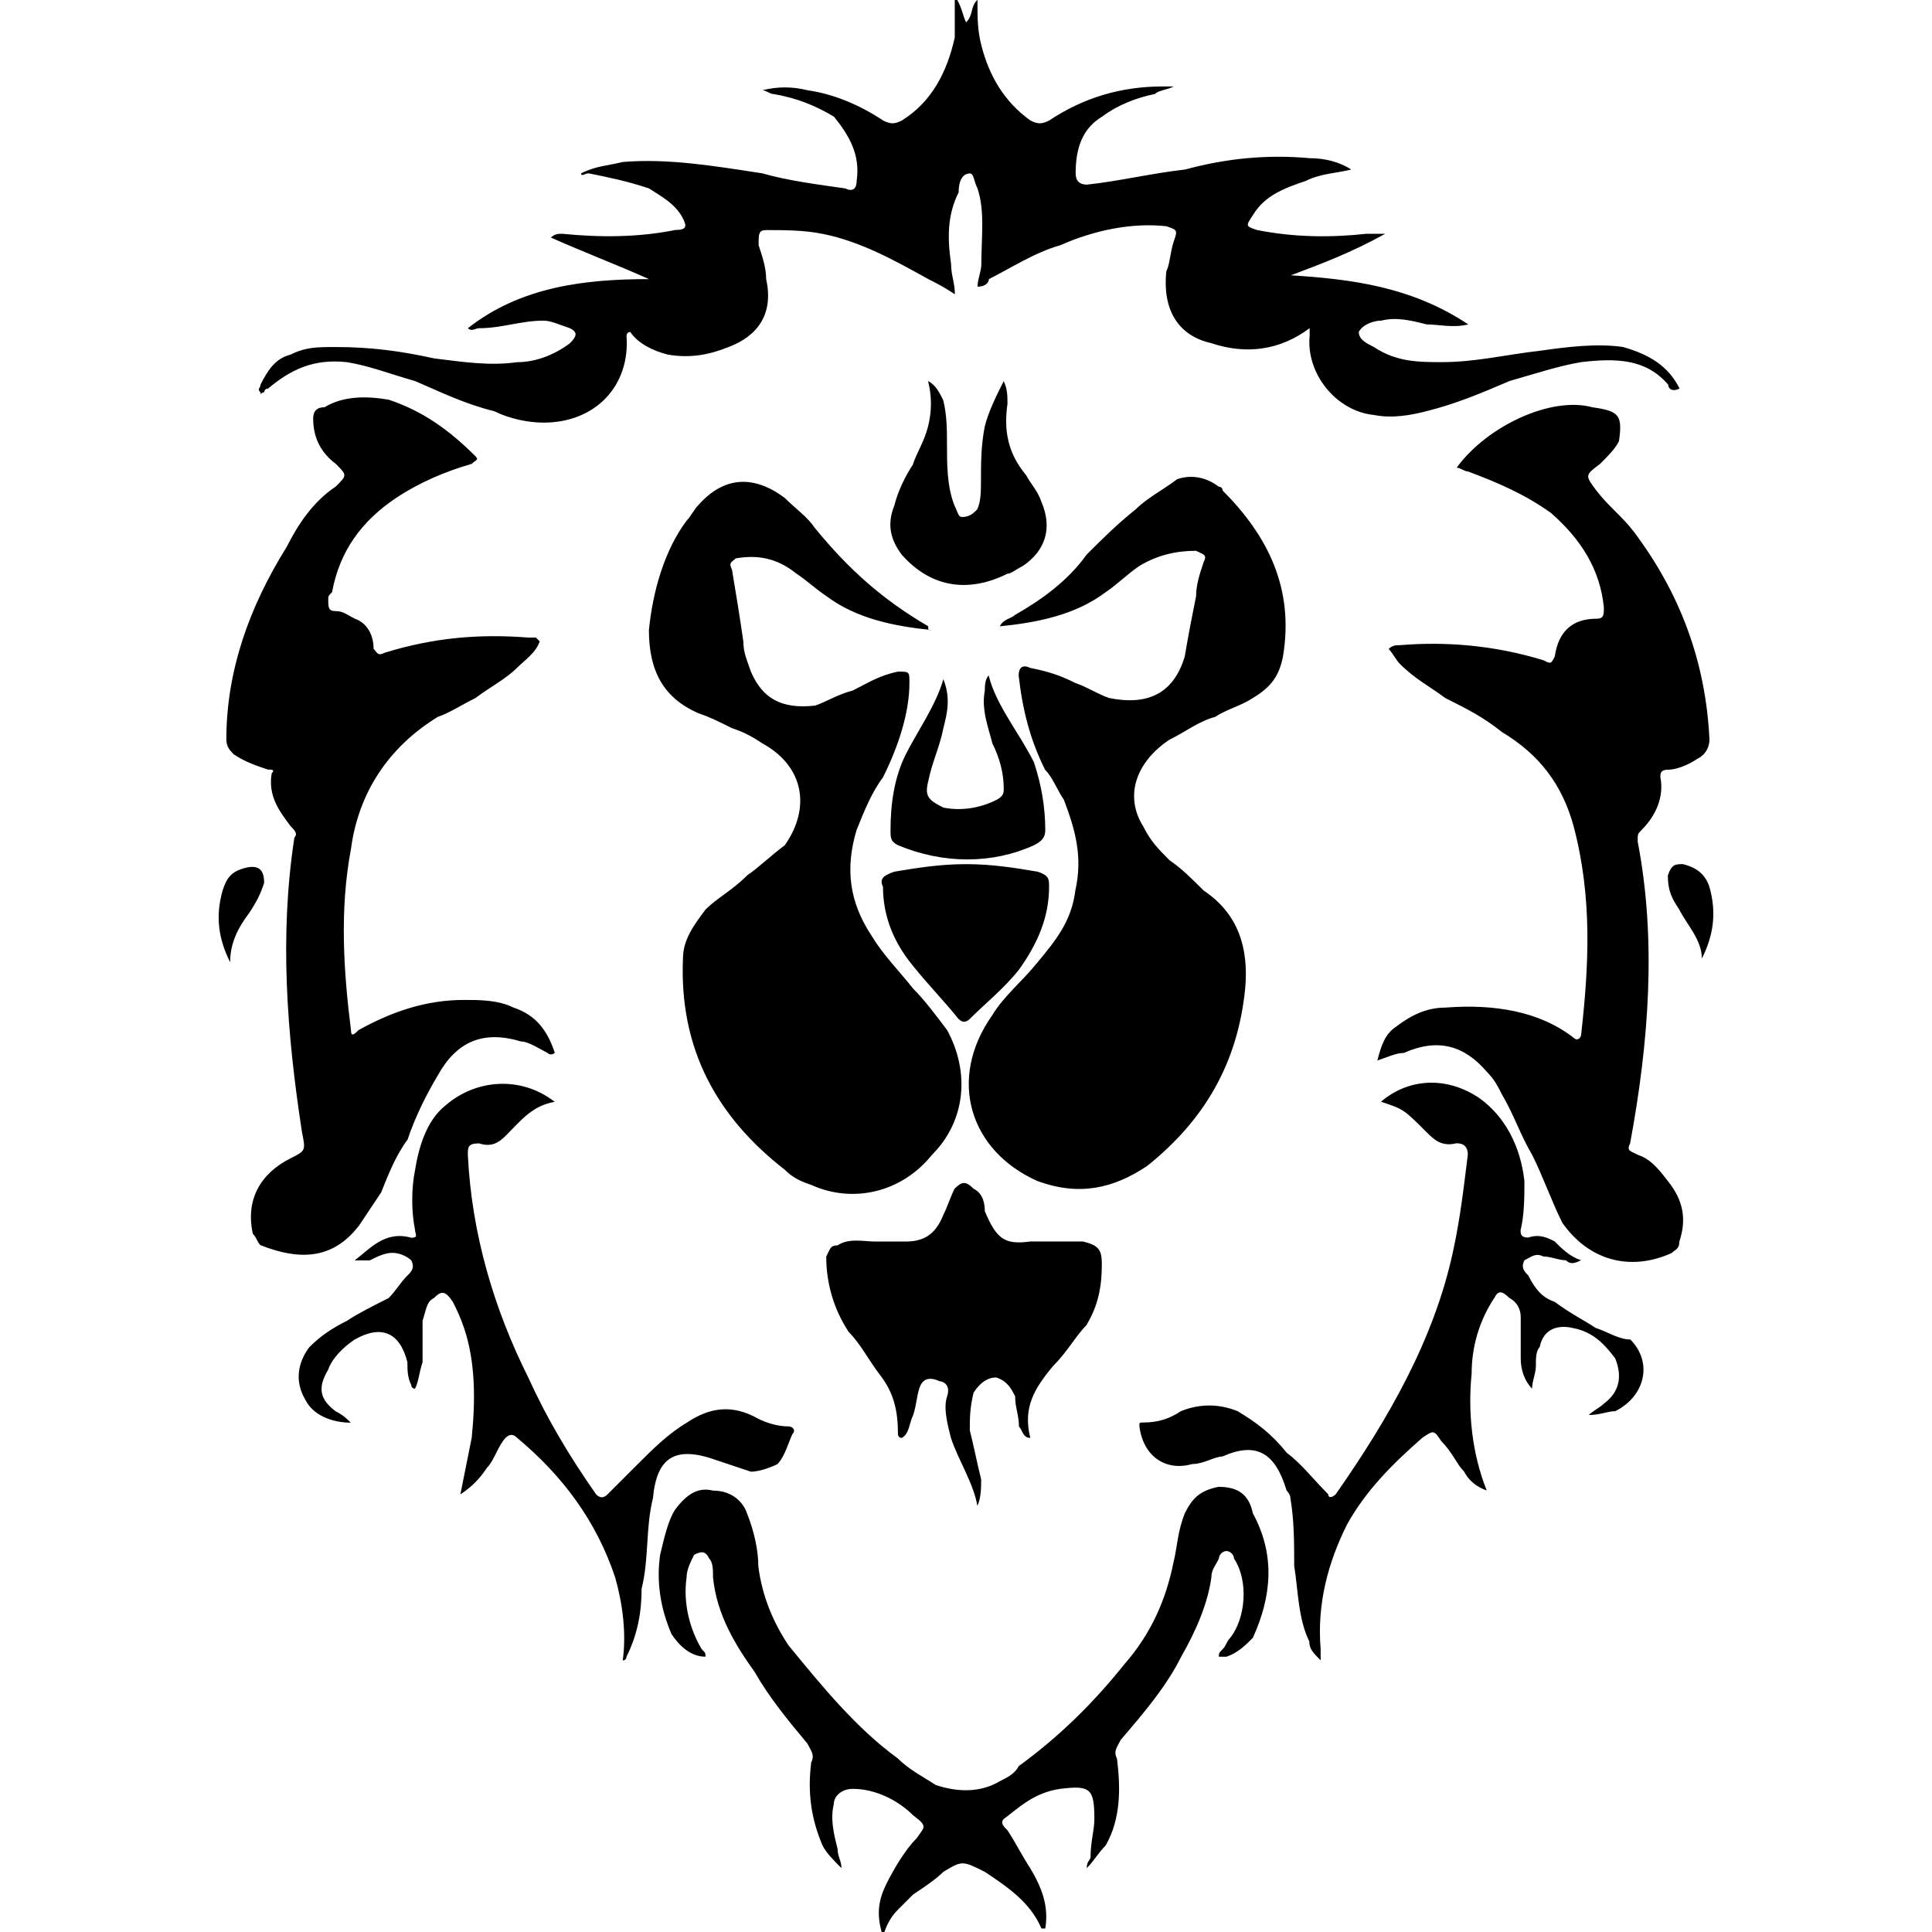 <!-- Generated by IcoMoon.io -->
<svg version="1.1" xmlns="http://www.w3.org/2000/svg" width="32" height="32" viewBox="0 0 32 32">
<title>alliance</title>
<path d="M4.375 6.5c0 0 0-0.063 0.063-0.063 0.375-0.313 0.75-0.5 1.313-0.438 0.375 0.063 0.688 0.188 1.125 0.313 0.438 0.188 0.813 0.375 1.313 0.5 0.25 0.125 0.563 0.188 0.813 0.188 0.875 0 1.438-0.625 1.375-1.438 0 0 0-0.063 0.063-0.063 0.125 0.188 0.375 0.313 0.625 0.375 0.375 0.063 0.688 0 1-0.125 0.5-0.188 0.75-0.563 0.625-1.125 0-0.188-0.063-0.375-0.125-0.563 0-0.188 0-0.25 0.125-0.25 0.313 0 0.625 0 0.938 0.063 0.625 0.125 1.188 0.438 1.75 0.75 0.125 0.063 0.25 0.125 0.438 0.25 0-0.188-0.063-0.313-0.063-0.5-0.063-0.438-0.063-0.813 0.125-1.188 0-0.188 0.063-0.313 0.188-0.313 0.063 0 0.063 0.125 0.125 0.25 0.125 0.375 0.063 0.813 0.063 1.25 0 0.125-0.063 0.25-0.063 0.375 0.125 0 0.188-0.063 0.188-0.125 0.375-0.188 0.75-0.438 1.188-0.563 0.563-0.25 1.188-0.375 1.75-0.313 0.188 0.063 0.188 0.063 0.125 0.25s-0.063 0.375-0.125 0.5c-0.063 0.625 0.188 1.063 0.75 1.188 0.563 0.188 1.125 0.125 1.625-0.25 0 0.063 0 0.125 0 0.125-0.063 0.625 0.438 1.25 1.063 1.313 0.313 0.063 0.625 0 0.875-0.063 0.5-0.125 0.938-0.313 1.375-0.5 0.438-0.125 0.813-0.25 1.188-0.313 0.563-0.063 1.063-0.063 1.438 0.375 0 0.063 0.063 0.125 0.188 0.063-0.188-0.375-0.5-0.563-0.938-0.688-0.438-0.063-0.938 0-1.375 0.063-0.563 0.063-1.063 0.188-1.625 0.188-0.375 0-0.75 0-1.125-0.25-0.125-0.063-0.25-0.125-0.25-0.25 0.063-0.125 0.25-0.188 0.375-0.188 0.25-0.063 0.5 0 0.75 0.063 0.188 0 0.438 0.063 0.688 0-0.938-0.625-1.938-0.75-2.938-0.813 0.5-0.188 1-0.375 1.563-0.688-0.125 0-0.188 0-0.313 0-0.563 0.063-1.188 0.063-1.813-0.063-0.188-0.063-0.188-0.063-0.063-0.25 0.188-0.313 0.5-0.438 0.875-0.563 0.25-0.125 0.5-0.125 0.75-0.188-0.188-0.125-0.438-0.188-0.688-0.188-0.688-0.063-1.375 0-2.063 0.188-0.563 0.063-1.063 0.188-1.625 0.25-0.125 0-0.188-0.063-0.188-0.188 0-0.438 0.125-0.75 0.438-0.938 0.25-0.188 0.563-0.313 0.875-0.375 0.063-0.063 0.188-0.063 0.313-0.125-0.063 0-0.125 0-0.188 0-0.688 0-1.313 0.188-1.875 0.563-0.125 0.063-0.188 0.063-0.313 0-0.438-0.313-0.688-0.75-0.813-1.25-0.063-0.25-0.063-0.438-0.063-0.75-0.125 0.125-0.063 0.25-0.188 0.375-0.063-0.125-0.063-0.25-0.188-0.438 0 0.25 0 0.5 0 0.688-0.125 0.563-0.375 1.063-0.875 1.375-0.125 0.063-0.188 0.063-0.313 0-0.375-0.25-0.813-0.438-1.25-0.5-0.25-0.063-0.5-0.063-0.75 0 0.063 0 0.125 0.063 0.188 0.063 0.375 0.063 0.688 0.188 1 0.375 0.25 0.313 0.438 0.625 0.375 1.063 0 0.125-0.063 0.188-0.188 0.125-0.438-0.063-0.938-0.125-1.375-0.25-0.813-0.125-1.563-0.25-2.313-0.188-0.25 0.063-0.438 0.063-0.688 0.188 0 0.063 0.063 0 0.125 0 0.313 0.063 0.625 0.125 1 0.25 0.188 0.125 0.438 0.25 0.563 0.5 0.063 0.125 0.063 0.188-0.125 0.188-0.625 0.125-1.25 0.125-1.875 0.063-0.063 0-0.125 0-0.188 0.063 0.563 0.25 1.063 0.438 1.625 0.688-1.063 0-2.125 0.125-3 0.813 0.063 0.063 0.125 0 0.188 0 0.375 0 0.688-0.125 1.063-0.125 0.125 0 0.25 0.063 0.438 0.125 0.125 0.063 0.125 0.125 0 0.25-0.25 0.188-0.563 0.313-0.875 0.313-0.438 0.063-0.875 0-1.375-0.063-0.563-0.125-1.063-0.188-1.625-0.188-0.313 0-0.5 0-0.75 0.125-0.25 0.063-0.375 0.25-0.5 0.5 0 0.063-0.063 0.063 0 0.125 0 0.063 0 0 0.063 0zM12.375 14.5c-0.25 0.25-0.5 0.375-0.688 0.563-0.188 0.25-0.375 0.5-0.375 0.813-0.063 1.5 0.563 2.625 1.688 3.5 0.125 0.125 0.25 0.188 0.438 0.25 0.688 0.313 1.5 0.125 2-0.5 0.563-0.563 0.625-1.375 0.25-2.063-0.188-0.25-0.375-0.5-0.563-0.688-0.25-0.313-0.5-0.563-0.688-0.875-0.375-0.563-0.438-1.125-0.25-1.75 0.125-0.313 0.25-0.625 0.438-0.875 0.25-0.5 0.438-1.063 0.438-1.563 0-0.188 0-0.188-0.188-0.188-0.313 0.063-0.5 0.188-0.75 0.313-0.25 0.063-0.438 0.188-0.625 0.25-0.563 0.063-0.875-0.125-1.063-0.563-0.063-0.188-0.125-0.313-0.125-0.5-0.063-0.438-0.125-0.813-0.188-1.188-0.063-0.125 0-0.125 0.063-0.188 0.375-0.063 0.688 0 1 0.25 0.188 0.125 0.313 0.25 0.5 0.375 0.5 0.375 1.125 0.5 1.75 0.563-0.063 0-0.063 0-0.063-0.063-0.75-0.438-1.313-0.938-1.875-1.625-0.125-0.188-0.313-0.313-0.5-0.5-0.5-0.375-1-0.375-1.438 0.125-0.063 0.063-0.125 0.188-0.188 0.25-0.375 0.5-0.563 1.188-0.625 1.813 0 0.688 0.25 1.125 0.813 1.375 0.188 0.063 0.313 0.125 0.563 0.25 0.188 0.063 0.313 0.125 0.5 0.25 0.688 0.375 0.813 1.063 0.375 1.688-0.25 0.188-0.438 0.375-0.625 0.5zM19.375 12.25c0.25-0.125 0.5-0.313 0.75-0.375 0.188-0.125 0.438-0.188 0.625-0.313 0.313-0.188 0.438-0.375 0.5-0.688 0.188-1.125-0.25-2-1-2.75 0-0.063-0.063-0.063-0.063-0.063-0.25-0.188-0.5-0.188-0.688-0.125-0.25 0.188-0.5 0.313-0.688 0.5-0.313 0.25-0.563 0.5-0.813 0.75-0.313 0.438-0.75 0.75-1.188 1-0.063 0.063-0.188 0.063-0.25 0.188 0.625-0.063 1.25-0.188 1.75-0.563 0.188-0.125 0.375-0.313 0.563-0.438 0.313-0.188 0.625-0.25 0.938-0.25 0.125 0.063 0.188 0.063 0.125 0.188-0.063 0.188-0.125 0.375-0.125 0.563-0.063 0.313-0.125 0.625-0.188 1-0.188 0.625-0.625 0.813-1.25 0.688-0.188-0.063-0.375-0.188-0.563-0.25-0.25-0.125-0.438-0.188-0.75-0.25-0.125-0.063-0.188 0-0.188 0.125 0.063 0.563 0.188 1.063 0.438 1.563 0.125 0.125 0.188 0.313 0.313 0.5 0.188 0.5 0.313 0.938 0.188 1.5-0.063 0.5-0.313 0.813-0.625 1.188-0.25 0.313-0.563 0.563-0.75 0.875-0.75 1.063-0.375 2.25 0.75 2.75 0.688 0.25 1.25 0.125 1.813-0.25 0.938-0.75 1.5-1.688 1.625-2.938 0.063-0.688-0.125-1.25-0.688-1.625-0.188-0.188-0.375-0.375-0.563-0.5-0.188-0.188-0.313-0.313-0.438-0.563-0.313-0.5-0.125-1.063 0.438-1.438zM5.938 20.313c0.125-0.188 0.25-0.375 0.375-0.563 0.125-0.313 0.25-0.625 0.438-0.875 0.125-0.375 0.313-0.75 0.5-1.063 0.313-0.563 0.75-0.75 1.375-0.563 0.125 0 0.313 0.125 0.438 0.188 0 0 0.063 0.063 0.125 0-0.125-0.375-0.313-0.625-0.688-0.75-0.25-0.125-0.563-0.125-0.813-0.125-0.625 0-1.188 0.188-1.75 0.5-0.063 0.063-0.125 0.125-0.125 0-0.125-1-0.188-2 0-3 0.125-0.938 0.625-1.688 1.438-2.188 0.188-0.063 0.375-0.188 0.625-0.313 0.25-0.188 0.5-0.313 0.688-0.5 0.125-0.125 0.313-0.25 0.375-0.438 0 0-0.063-0.063-0.063-0.063-0.063 0-0.063 0-0.125 0-0.813-0.063-1.563 0-2.375 0.25-0.125 0.063-0.125 0-0.188-0.063 0-0.25-0.125-0.438-0.313-0.5-0.125-0.063-0.188-0.125-0.313-0.125s-0.125-0.063-0.125-0.188c0-0.063 0-0.063 0.063-0.125 0.125-0.688 0.5-1.188 1.063-1.563 0.375-0.25 0.813-0.438 1.25-0.563 0.063-0.063 0.125-0.063 0.063-0.125-0.438-0.438-0.875-0.75-1.438-0.938-0.375-0.063-0.75-0.063-1.063 0.125-0.125 0-0.188 0.063-0.188 0.188 0 0.313 0.125 0.563 0.375 0.75 0.188 0.188 0.188 0.188 0 0.375-0.375 0.25-0.625 0.625-0.813 1-0.625 1-1 2.063-1 3.188 0 0.125 0.063 0.188 0.125 0.25 0.188 0.125 0.375 0.188 0.563 0.25 0.063 0 0.125 0 0.063 0.063-0.063 0.375 0.125 0.625 0.313 0.875 0.063 0.063 0.125 0.125 0.063 0.188-0.25 1.625-0.125 3.25 0.125 4.875 0.063 0.313 0.063 0.313-0.188 0.438-0.5 0.25-0.75 0.688-0.625 1.25 0.063 0.063 0.063 0.125 0.125 0.188 0.625 0.25 1.188 0.25 1.625-0.313zM27.125 19.125c-0.125-0.063-0.188-0.063-0.125-0.188 0.313-1.688 0.438-3.375 0.125-5 0-0.125 0-0.125 0.063-0.188 0.25-0.25 0.375-0.563 0.313-0.875 0-0.063 0-0.125 0.125-0.125s0.313-0.063 0.5-0.188c0.125-0.063 0.188-0.188 0.188-0.313-0.063-1.313-0.5-2.438-1.25-3.438-0.188-0.25-0.438-0.438-0.625-0.688s-0.188-0.25 0.063-0.438c0.125-0.125 0.25-0.25 0.313-0.375 0.063-0.438 0-0.5-0.438-0.563-0.688-0.188-1.75 0.313-2.25 1 0.063 0 0.125 0.063 0.188 0.063 0.5 0.188 0.938 0.375 1.375 0.688 0.5 0.438 0.813 0.938 0.875 1.563 0 0.125 0 0.188-0.125 0.188-0.375 0-0.625 0.188-0.688 0.625-0.063 0.125-0.063 0.125-0.188 0.063-0.813-0.25-1.625-0.313-2.375-0.25-0.063 0-0.125 0-0.188 0.063 0.063 0.063 0.125 0.188 0.188 0.25 0.25 0.25 0.5 0.375 0.75 0.563 0.375 0.188 0.625 0.313 0.938 0.563 0.625 0.375 1 0.875 1.188 1.563 0.313 1.188 0.25 2.313 0.125 3.438 0 0.063-0.063 0.125-0.125 0.063-0.563-0.438-1.313-0.563-2.125-0.5-0.313 0-0.563 0.125-0.813 0.313-0.188 0.125-0.25 0.313-0.313 0.563 0.188-0.063 0.313-0.125 0.438-0.125 0.563-0.25 1-0.125 1.375 0.313 0.125 0.125 0.188 0.25 0.25 0.375 0.188 0.313 0.313 0.688 0.5 1 0.188 0.375 0.313 0.75 0.5 1.125 0.438 0.625 1.125 0.813 1.813 0.5 0.063-0.063 0.125-0.063 0.125-0.188 0.125-0.375 0.063-0.688-0.188-1-0.188-0.25-0.313-0.375-0.5-0.438zM20.188 24.625c-0.313 0.063-0.438 0.188-0.563 0.438-0.125 0.313-0.125 0.563-0.188 0.813-0.125 0.625-0.375 1.188-0.813 1.688-0.5 0.625-1.063 1.188-1.75 1.688-0.063 0.125-0.188 0.188-0.313 0.25-0.313 0.188-0.688 0.188-1.063 0.063-0.188-0.125-0.438-0.25-0.625-0.438-0.688-0.5-1.25-1.188-1.813-1.875-0.25-0.375-0.438-0.813-0.5-1.313 0-0.25-0.063-0.563-0.188-0.875-0.063-0.188-0.25-0.375-0.563-0.375-0.25-0.063-0.438 0.063-0.625 0.313-0.125 0.188-0.188 0.5-0.25 0.75-0.063 0.438 0 0.875 0.188 1.313 0.125 0.188 0.313 0.375 0.563 0.375 0-0.063 0-0.063-0.063-0.125-0.188-0.313-0.313-0.75-0.25-1.188 0-0.125 0.063-0.25 0.125-0.375 0.125-0.063 0.188-0.063 0.25 0.063 0.063 0.063 0.063 0.188 0.063 0.313 0.063 0.625 0.375 1.125 0.688 1.563 0.25 0.438 0.563 0.813 0.875 1.188 0.063 0.125 0.125 0.188 0.063 0.313-0.063 0.5 0 0.938 0.188 1.375 0.063 0.125 0.188 0.25 0.313 0.375 0-0.125-0.063-0.188-0.063-0.313-0.063-0.25-0.125-0.5-0.063-0.75 0-0.125 0.125-0.25 0.313-0.25 0.375 0 0.75 0.188 1 0.438 0.25 0.188 0.188 0.188 0.063 0.375-0.188 0.188-0.375 0.5-0.5 0.75s-0.188 0.5-0.063 0.875c0.063-0.188 0.125-0.313 0.25-0.438 0.063-0.063 0.188-0.188 0.25-0.25 0.188-0.125 0.375-0.25 0.5-0.375 0.313-0.188 0.313-0.188 0.688 0 0.375 0.25 0.75 0.5 0.938 0.938 0 0 0.063 0 0.063 0 0.063-0.375-0.063-0.688-0.25-1-0.125-0.188-0.25-0.438-0.375-0.625-0.063-0.063-0.125-0.125-0.063-0.188 0.25-0.188 0.5-0.438 0.938-0.5 0.5-0.063 0.563 0 0.563 0.5 0 0.188-0.063 0.375-0.063 0.625 0 0.063-0.063 0.063-0.063 0.188 0.125-0.125 0.188-0.25 0.313-0.375 0.25-0.438 0.25-0.938 0.188-1.438-0.063-0.125 0-0.188 0.063-0.313 0.375-0.438 0.75-0.875 1-1.375 0.25-0.438 0.438-0.875 0.5-1.313 0-0.125 0.063-0.188 0.125-0.313 0-0.063 0.063-0.125 0.125-0.125s0.125 0.063 0.125 0.125c0.25 0.375 0.188 1-0.063 1.313-0.063 0.063-0.063 0.125-0.125 0.188s-0.063 0.063-0.063 0.125c0.063 0 0.063 0 0.125 0 0.188-0.063 0.313-0.188 0.438-0.313 0.313-0.688 0.375-1.375 0-2.063-0.063-0.313-0.25-0.438-0.563-0.438zM26.438 22c-0.188-0.125-0.438-0.25-0.688-0.438-0.188-0.063-0.313-0.188-0.438-0.438-0.063-0.063-0.125-0.125-0.063-0.25 0.125-0.063 0.188-0.125 0.313-0.063 0.125 0 0.25 0.063 0.375 0.063 0.063 0.063 0.125 0.063 0.25 0-0.188-0.063-0.313-0.188-0.438-0.313-0.125-0.063-0.25-0.125-0.438-0.063-0.125 0-0.125-0.063-0.125-0.125 0.063-0.25 0.063-0.563 0.063-0.813-0.063-0.563-0.313-1.063-0.75-1.375-0.563-0.375-1.188-0.313-1.625 0.063 0.375 0.125 0.375 0.125 0.75 0.5 0.125 0.125 0.25 0.25 0.5 0.188 0.125 0 0.188 0.063 0.188 0.188-0.063 0.5-0.125 1.063-0.25 1.625-0.313 1.438-1.063 2.75-1.938 4-0.063 0.063-0.125 0.063-0.125 0-0.25-0.25-0.438-0.5-0.688-0.688-0.25-0.313-0.5-0.5-0.813-0.688-0.313-0.125-0.625-0.125-0.938 0-0.188 0.125-0.375 0.188-0.625 0.188-0.063 0-0.063 0-0.063 0.063 0.063 0.5 0.438 0.75 0.875 0.625 0.188 0 0.375-0.125 0.5-0.125 0.563-0.25 0.875-0.063 1.063 0.563 0 0 0.063 0.063 0.063 0.125 0.063 0.375 0.063 0.75 0.063 1.125 0.063 0.375 0.063 0.875 0.25 1.25 0 0.125 0.063 0.188 0.188 0.313 0-0.063 0-0.125 0-0.188-0.063-0.75 0.125-1.438 0.438-2.063 0.313-0.563 0.75-1 1.25-1.438 0.188-0.125 0.188-0.125 0.313 0.063 0.188 0.188 0.25 0.375 0.375 0.5 0.063 0.125 0.188 0.25 0.375 0.313-0.25-0.625-0.313-1.313-0.25-1.938 0-0.438 0.125-0.875 0.375-1.25 0.063-0.125 0.125-0.125 0.25 0 0.125 0.063 0.188 0.188 0.188 0.313 0 0.25 0 0.5 0 0.688s0.063 0.375 0.188 0.5c0-0.125 0.063-0.25 0.063-0.375s0-0.25 0.063-0.313c0.063-0.313 0.313-0.375 0.563-0.313 0.313 0.063 0.5 0.25 0.688 0.5 0.125 0.313 0.063 0.563-0.188 0.75-0.063 0.063-0.188 0.125-0.25 0.188 0.188 0 0.313-0.063 0.438-0.063 0.5-0.25 0.625-0.813 0.25-1.188-0.188 0-0.375-0.125-0.563-0.188zM11.875 24.188c0.188 0.063 0.375 0.125 0.563 0.188 0.125 0 0.313-0.063 0.438-0.125 0.125-0.125 0.188-0.375 0.25-0.5 0.063-0.063 0-0.125-0.063-0.125-0.188 0-0.375-0.063-0.5-0.125-0.438-0.25-0.813-0.188-1.188 0.063-0.313 0.188-0.563 0.438-0.813 0.688-0.188 0.188-0.313 0.313-0.5 0.5-0.063 0.063-0.125 0.063-0.188 0-0.438-0.625-0.813-1.25-1.125-1.938-0.563-1.125-0.938-2.375-1-3.688 0-0.125 0-0.188 0.188-0.188 0.188 0.063 0.313 0 0.438-0.125 0.25-0.25 0.438-0.5 0.813-0.563-0.563-0.438-1.313-0.375-1.813 0.063-0.313 0.25-0.438 0.688-0.5 1.063-0.063 0.313-0.063 0.688 0 1 0 0.063 0.063 0.125-0.063 0.125-0.438-0.125-0.688 0.188-0.938 0.375 0.063 0 0.125 0 0.25 0 0.125-0.063 0.25-0.125 0.375-0.125s0.25 0.063 0.313 0.125c0.063 0.125 0 0.188-0.063 0.25-0.125 0.125-0.188 0.25-0.313 0.375-0.25 0.125-0.5 0.25-0.688 0.375-0.25 0.125-0.438 0.25-0.625 0.438-0.188 0.25-0.25 0.563-0.063 0.875 0.125 0.25 0.438 0.375 0.75 0.375-0.063-0.063-0.125-0.125-0.25-0.188-0.25-0.188-0.313-0.375-0.125-0.688 0.063-0.188 0.25-0.375 0.438-0.5 0.438-0.25 0.75-0.125 0.875 0.375 0 0.125 0 0.25 0.063 0.375 0 0 0 0.063 0.063 0.063 0.063-0.125 0.063-0.25 0.125-0.438 0-0.25 0-0.5 0-0.688 0.063-0.188 0.063-0.313 0.188-0.375 0.125-0.125 0.188-0.125 0.313 0.063 0.063 0.125 0.125 0.25 0.188 0.438 0.188 0.563 0.188 1.188 0.125 1.813-0.063 0.313-0.125 0.625-0.188 0.938 0.188-0.125 0.313-0.25 0.438-0.438 0.125-0.125 0.188-0.375 0.313-0.5 0.063-0.063 0.125-0.063 0.188 0 0.75 0.625 1.313 1.375 1.625 2.313 0.125 0.438 0.188 0.938 0.125 1.375 0.063 0 0.063-0.063 0.063-0.063 0.188-0.375 0.25-0.75 0.25-1.125 0.125-0.5 0.063-1 0.188-1.5 0.063-0.688 0.375-0.875 1.063-0.625zM18 21.938c0.188-0.313 0.25-0.625 0.25-1 0-0.25-0.063-0.313-0.313-0.375-0.063 0-0.125 0-0.25 0-0.188 0-0.375 0-0.625 0-0.438 0.063-0.563-0.063-0.75-0.5 0-0.188-0.063-0.313-0.188-0.375-0.125-0.125-0.188-0.125-0.313 0-0.063 0.125-0.125 0.313-0.188 0.438-0.125 0.313-0.313 0.438-0.625 0.438-0.125 0-0.313 0-0.5 0s-0.438-0.063-0.625 0.063c-0.125 0-0.125 0.063-0.188 0.188 0 0.438 0.125 0.875 0.375 1.25 0.188 0.188 0.313 0.438 0.5 0.688 0.25 0.313 0.313 0.625 0.313 1 0 0 0 0.063 0.063 0.063 0.125-0.063 0.125-0.25 0.188-0.375 0.063-0.188 0.063-0.375 0.125-0.5s0.188-0.125 0.313-0.063c0.063 0 0.188 0.063 0.125 0.25s0 0.438 0.063 0.688c0.125 0.375 0.375 0.75 0.438 1.125 0.063-0.125 0.063-0.313 0.063-0.438-0.063-0.25-0.125-0.563-0.188-0.813 0-0.188 0-0.375 0.063-0.625 0.125-0.188 0.25-0.25 0.375-0.25 0.188 0.063 0.25 0.188 0.313 0.313 0 0.188 0.063 0.313 0.063 0.5 0.063 0.063 0.063 0.188 0.188 0.188-0.125-0.5 0.063-0.813 0.375-1.188 0.25-0.25 0.375-0.5 0.563-0.688zM14.813 14.438c-0.188 0.063-0.25 0.125-0.188 0.25 0 0.5 0.188 0.938 0.5 1.313 0.25 0.313 0.5 0.563 0.75 0.875 0.063 0.063 0.125 0.063 0.188 0 0.25-0.25 0.563-0.5 0.813-0.813 0.313-0.438 0.5-0.875 0.5-1.375 0-0.125 0-0.188-0.188-0.25-0.375-0.063-0.75-0.125-1.188-0.125s-0.813 0.063-1.188 0.125zM15.125 7.688c-0.125 0.188-0.25 0.438-0.313 0.688-0.125 0.313-0.063 0.563 0.125 0.813 0.5 0.563 1.125 0.625 1.75 0.313 0.063 0 0.125-0.063 0.25-0.125 0.375-0.25 0.5-0.625 0.313-1.063-0.063-0.188-0.188-0.313-0.25-0.438-0.313-0.375-0.375-0.75-0.313-1.188 0-0.125 0-0.25-0.063-0.375-0.125 0.25-0.25 0.5-0.313 0.75-0.063 0.313-0.063 0.625-0.063 0.875 0 0.188 0 0.375-0.063 0.5-0.063 0.063-0.125 0.125-0.25 0.125-0.063 0-0.063-0.063-0.125-0.188-0.125-0.313-0.125-0.688-0.125-1 0-0.25 0-0.5-0.063-0.75-0.063-0.125-0.125-0.25-0.25-0.313 0.063 0.25 0.063 0.5 0 0.75s-0.188 0.438-0.25 0.625zM16.375 11.188c-0.063 0.063-0.063 0.188-0.063 0.25-0.063 0.313 0.063 0.625 0.125 0.875 0.125 0.25 0.188 0.5 0.188 0.75 0 0.063 0 0.125-0.125 0.188-0.25 0.125-0.563 0.188-0.875 0.125-0.25-0.125-0.313-0.188-0.25-0.438 0.063-0.313 0.188-0.563 0.25-0.875 0.063-0.25 0.125-0.5 0-0.813-0.125 0.438-0.438 0.875-0.625 1.25s-0.25 0.813-0.25 1.25c0 0.125 0 0.188 0.125 0.25 0.75 0.313 1.563 0.313 2.25 0 0.125-0.063 0.188-0.125 0.188-0.25 0-0.375-0.063-0.75-0.188-1.125-0.25-0.5-0.625-0.938-0.75-1.438zM4.375 14.625c0-0.188-0.063-0.313-0.313-0.25s-0.313 0.188-0.375 0.375c-0.125 0.438-0.063 0.813 0.125 1.188 0-0.313 0.125-0.563 0.313-0.813 0.125-0.188 0.188-0.313 0.25-0.5zM28.313 14.688c-0.063-0.188-0.188-0.313-0.438-0.375-0.125 0-0.188 0-0.25 0.188 0 0.25 0.063 0.375 0.188 0.563 0.125 0.25 0.375 0.5 0.375 0.813 0.188-0.375 0.25-0.75 0.125-1.188z"></path>
</svg>
